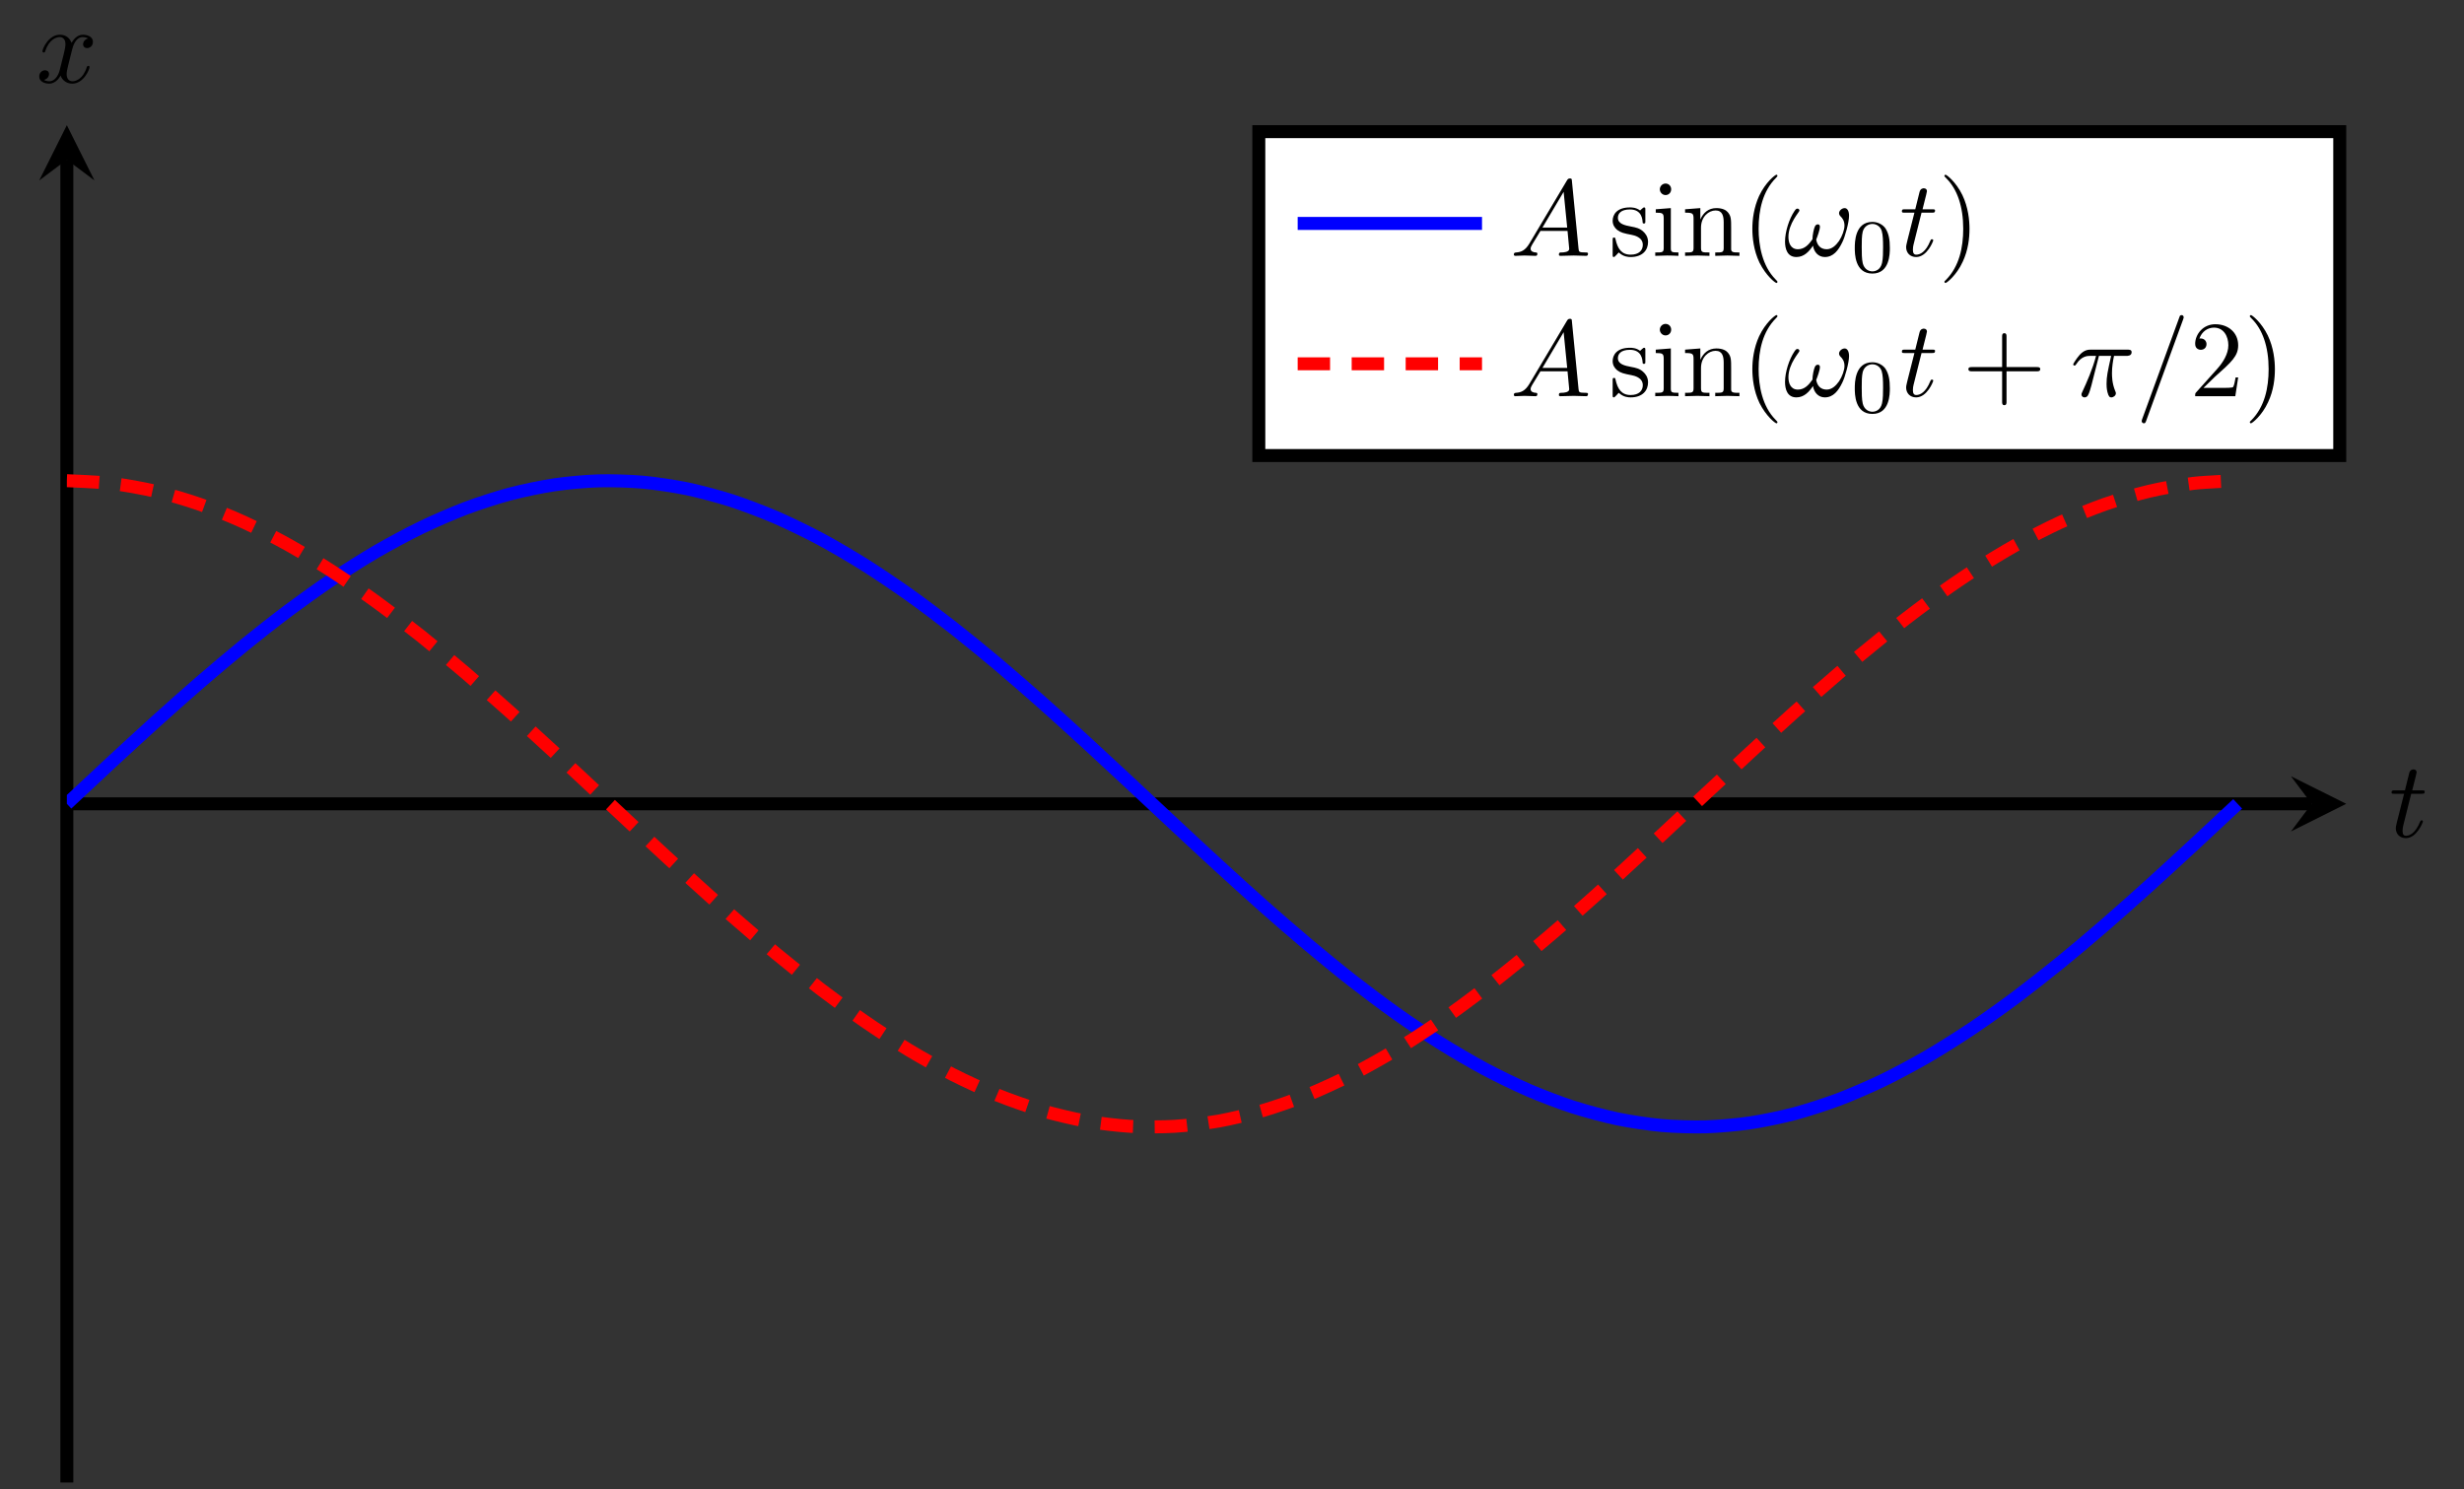 <?xml version="1.0" encoding="UTF-8"?>
<svg xmlns="http://www.w3.org/2000/svg" xmlns:xlink="http://www.w3.org/1999/xlink" width="227.327pt" height="137.394pt" viewBox="0 0 227.327 137.394" version="1.1">
<rect x="0" y="0" width="227.327" height="137.394" fill="#333333" stroke="none"/>
<defs>
<g>
<symbol overflow="visible" id="glyph0-0">
<path style="stroke:none;" d=""/>
</symbol>
<symbol overflow="visible" id="glyph0-1">
<path style="stroke:none;" d="M 2.047 -3.984 L 2.984 -3.984 C 3.188 -3.984 3.297 -3.984 3.297 -4.188 C 3.297 -4.297 3.188 -4.297 3.016 -4.297 L 2.141 -4.297 C 2.5 -5.719 2.547 -5.906 2.547 -5.969 C 2.547 -6.141 2.422 -6.234 2.25 -6.234 C 2.219 -6.234 1.938 -6.234 1.859 -5.875 L 1.469 -4.297 L 0.531 -4.297 C 0.328 -4.297 0.234 -4.297 0.234 -4.109 C 0.234 -3.984 0.312 -3.984 0.516 -3.984 L 1.391 -3.984 C 0.672 -1.156 0.625 -0.984 0.625 -0.812 C 0.625 -0.266 1 0.109 1.547 0.109 C 2.562 0.109 3.125 -1.344 3.125 -1.422 C 3.125 -1.531 3.047 -1.531 3.016 -1.531 C 2.922 -1.531 2.906 -1.5 2.859 -1.391 C 2.438 -0.344 1.906 -0.109 1.562 -0.109 C 1.359 -0.109 1.25 -0.234 1.25 -0.562 C 1.25 -0.812 1.281 -0.875 1.312 -1.047 Z M 2.047 -3.984 "/>
</symbol>
<symbol overflow="visible" id="glyph0-2">
<path style="stroke:none;" d="M 3.328 -3.016 C 3.391 -3.266 3.625 -4.188 4.312 -4.188 C 4.359 -4.188 4.609 -4.188 4.812 -4.062 C 4.531 -4 4.344 -3.766 4.344 -3.516 C 4.344 -3.359 4.453 -3.172 4.719 -3.172 C 4.938 -3.172 5.25 -3.344 5.25 -3.75 C 5.25 -4.266 4.672 -4.406 4.328 -4.406 C 3.75 -4.406 3.406 -3.875 3.281 -3.656 C 3.031 -4.312 2.5 -4.406 2.203 -4.406 C 1.172 -4.406 0.594 -3.125 0.594 -2.875 C 0.594 -2.766 0.703 -2.766 0.719 -2.766 C 0.797 -2.766 0.828 -2.797 0.844 -2.875 C 1.188 -3.938 1.844 -4.188 2.188 -4.188 C 2.375 -4.188 2.719 -4.094 2.719 -3.516 C 2.719 -3.203 2.547 -2.547 2.188 -1.141 C 2.031 -0.531 1.672 -0.109 1.234 -0.109 C 1.172 -0.109 0.953 -0.109 0.734 -0.234 C 0.984 -0.297 1.203 -0.5 1.203 -0.781 C 1.203 -1.047 0.984 -1.125 0.844 -1.125 C 0.531 -1.125 0.297 -0.875 0.297 -0.547 C 0.297 -0.094 0.781 0.109 1.219 0.109 C 1.891 0.109 2.25 -0.594 2.266 -0.641 C 2.391 -0.281 2.75 0.109 3.344 0.109 C 4.375 0.109 4.938 -1.172 4.938 -1.422 C 4.938 -1.531 4.859 -1.531 4.828 -1.531 C 4.734 -1.531 4.719 -1.484 4.688 -1.422 C 4.359 -0.344 3.688 -0.109 3.375 -0.109 C 2.984 -0.109 2.828 -0.422 2.828 -0.766 C 2.828 -0.984 2.875 -1.203 2.984 -1.641 Z M 3.328 -3.016 "/>
</symbol>
<symbol overflow="visible" id="glyph0-3">
<path style="stroke:none;" d="M 1.781 -1.141 C 1.391 -0.484 1 -0.344 0.562 -0.312 C 0.438 -0.297 0.344 -0.297 0.344 -0.109 C 0.344 -0.047 0.406 0 0.484 0 C 0.75 0 1.062 -0.031 1.328 -0.031 C 1.672 -0.031 2.016 0 2.328 0 C 2.391 0 2.516 0 2.516 -0.188 C 2.516 -0.297 2.438 -0.312 2.359 -0.312 C 2.141 -0.328 1.891 -0.406 1.891 -0.656 C 1.891 -0.781 1.953 -0.891 2.031 -1.031 L 2.797 -2.297 L 5.297 -2.297 C 5.312 -2.094 5.453 -0.734 5.453 -0.641 C 5.453 -0.344 4.938 -0.312 4.734 -0.312 C 4.594 -0.312 4.5 -0.312 4.5 -0.109 C 4.5 0 4.609 0 4.641 0 C 5.047 0 5.469 -0.031 5.875 -0.031 C 6.125 -0.031 6.766 0 7.016 0 C 7.062 0 7.188 0 7.188 -0.203 C 7.188 -0.312 7.094 -0.312 6.953 -0.312 C 6.344 -0.312 6.344 -0.375 6.312 -0.672 L 5.703 -6.891 C 5.688 -7.094 5.688 -7.141 5.516 -7.141 C 5.359 -7.141 5.312 -7.062 5.25 -6.969 Z M 2.984 -2.609 L 4.938 -5.906 L 5.266 -2.609 Z M 2.984 -2.609 "/>
</symbol>
<symbol overflow="visible" id="glyph0-4">
<path style="stroke:none;" d="M 6.031 -3.703 C 6.031 -4.156 5.859 -4.406 5.625 -4.406 C 5.375 -4.406 5.109 -4.172 5.109 -3.938 C 5.109 -3.844 5.156 -3.734 5.25 -3.641 C 5.422 -3.484 5.609 -3.219 5.609 -2.797 C 5.609 -2.406 5.406 -1.828 5.109 -1.375 C 4.812 -0.953 4.438 -0.609 3.969 -0.609 C 3.406 -0.609 3.094 -0.969 3 -1.5 C 3.109 -1.766 3.344 -2.406 3.344 -2.688 C 3.344 -2.797 3.297 -2.906 3.156 -2.906 C 3.078 -2.906 2.969 -2.875 2.891 -2.734 C 2.781 -2.531 2.656 -1.891 2.656 -1.531 C 2.328 -1.062 1.938 -0.609 1.312 -0.609 C 0.641 -0.609 0.438 -1.203 0.438 -1.75 C 0.438 -3 1.453 -4.047 1.453 -4.172 C 1.453 -4.281 1.375 -4.359 1.266 -4.359 C 1.141 -4.359 1.062 -4.234 1 -4.141 C 0.5 -3.406 0.125 -2.219 0.125 -1.312 C 0.125 -0.625 0.344 0.109 1.172 0.109 C 1.875 0.109 2.344 -0.391 2.703 -0.938 C 2.797 -0.359 3.188 0.109 3.797 0.109 C 4.578 0.109 5.047 -0.5 5.406 -1.25 C 5.656 -1.734 6.031 -3.094 6.031 -3.703 Z M 6.031 -3.703 "/>
</symbol>
<symbol overflow="visible" id="glyph0-5">
<path style="stroke:none;" d="M 2.641 -3.719 L 3.766 -3.719 C 3.438 -2.25 3.344 -1.812 3.344 -1.141 C 3.344 -1 3.344 -0.734 3.422 -0.391 C 3.531 0.047 3.641 0.109 3.781 0.109 C 3.984 0.109 4.203 -0.062 4.203 -0.266 C 4.203 -0.328 4.203 -0.344 4.141 -0.484 C 3.844 -1.203 3.844 -1.859 3.844 -2.141 C 3.844 -2.656 3.922 -3.203 4.031 -3.719 L 5.156 -3.719 C 5.297 -3.719 5.656 -3.719 5.656 -4.062 C 5.656 -4.297 5.438 -4.297 5.25 -4.297 L 1.906 -4.297 C 1.688 -4.297 1.312 -4.297 0.875 -3.828 C 0.531 -3.438 0.266 -2.984 0.266 -2.938 C 0.266 -2.922 0.266 -2.828 0.391 -2.828 C 0.469 -2.828 0.484 -2.875 0.547 -2.953 C 1.031 -3.719 1.609 -3.719 1.812 -3.719 L 2.375 -3.719 C 2.062 -2.516 1.531 -1.312 1.109 -0.406 C 1.031 -0.25 1.031 -0.234 1.031 -0.156 C 1.031 0.031 1.188 0.109 1.312 0.109 C 1.609 0.109 1.688 -0.172 1.812 -0.531 C 1.953 -1 1.953 -1.016 2.078 -1.516 Z M 2.641 -3.719 "/>
</symbol>
<symbol overflow="visible" id="glyph0-6">
<path style="stroke:none;" d="M 4.375 -7.094 C 4.422 -7.234 4.422 -7.266 4.422 -7.281 C 4.422 -7.391 4.344 -7.484 4.234 -7.484 C 4.156 -7.484 4.094 -7.453 4.062 -7.391 L 0.594 2.109 C 0.547 2.25 0.547 2.281 0.547 2.297 C 0.547 2.406 0.641 2.5 0.75 2.5 C 0.875 2.5 0.906 2.422 0.969 2.25 Z M 4.375 -7.094 "/>
</symbol>
<symbol overflow="visible" id="glyph1-0">
<path style="stroke:none;" d=""/>
</symbol>
<symbol overflow="visible" id="glyph1-1">
<path style="stroke:none;" d="M 2.078 -1.938 C 2.297 -1.891 3.109 -1.734 3.109 -1.016 C 3.109 -0.516 2.766 -0.109 1.984 -0.109 C 1.141 -0.109 0.781 -0.672 0.594 -1.531 C 0.562 -1.656 0.562 -1.688 0.453 -1.688 C 0.328 -1.688 0.328 -1.625 0.328 -1.453 L 0.328 -0.125 C 0.328 0.047 0.328 0.109 0.438 0.109 C 0.484 0.109 0.5 0.094 0.688 -0.094 C 0.703 -0.109 0.703 -0.125 0.891 -0.312 C 1.328 0.094 1.781 0.109 1.984 0.109 C 3.125 0.109 3.594 -0.562 3.594 -1.281 C 3.594 -1.797 3.297 -2.109 3.172 -2.219 C 2.844 -2.547 2.453 -2.625 2.031 -2.703 C 1.469 -2.812 0.812 -2.938 0.812 -3.516 C 0.812 -3.875 1.062 -4.281 1.922 -4.281 C 3.016 -4.281 3.078 -3.375 3.094 -3.078 C 3.094 -2.984 3.188 -2.984 3.203 -2.984 C 3.344 -2.984 3.344 -3.031 3.344 -3.219 L 3.344 -4.234 C 3.344 -4.391 3.344 -4.469 3.234 -4.469 C 3.188 -4.469 3.156 -4.469 3.031 -4.344 C 3 -4.312 2.906 -4.219 2.859 -4.188 C 2.484 -4.469 2.078 -4.469 1.922 -4.469 C 0.703 -4.469 0.328 -3.797 0.328 -3.234 C 0.328 -2.891 0.484 -2.609 0.75 -2.391 C 1.078 -2.141 1.359 -2.078 2.078 -1.938 Z M 2.078 -1.938 "/>
</symbol>
<symbol overflow="visible" id="glyph1-2">
<path style="stroke:none;" d="M 1.766 -4.406 L 0.375 -4.297 L 0.375 -3.984 C 1.016 -3.984 1.109 -3.922 1.109 -3.438 L 1.109 -0.75 C 1.109 -0.312 1 -0.312 0.328 -0.312 L 0.328 0 C 0.641 -0.016 1.188 -0.031 1.422 -0.031 C 1.781 -0.031 2.125 -0.016 2.469 0 L 2.469 -0.312 C 1.797 -0.312 1.766 -0.359 1.766 -0.75 Z M 1.797 -6.141 C 1.797 -6.453 1.562 -6.672 1.281 -6.672 C 0.969 -6.672 0.75 -6.406 0.75 -6.141 C 0.75 -5.875 0.969 -5.609 1.281 -5.609 C 1.562 -5.609 1.797 -5.828 1.797 -6.141 Z M 1.797 -6.141 "/>
</symbol>
<symbol overflow="visible" id="glyph1-3">
<path style="stroke:none;" d="M 1.094 -3.422 L 1.094 -0.75 C 1.094 -0.312 0.984 -0.312 0.312 -0.312 L 0.312 0 C 0.672 -0.016 1.172 -0.031 1.453 -0.031 C 1.703 -0.031 2.219 -0.016 2.562 0 L 2.562 -0.312 C 1.891 -0.312 1.781 -0.312 1.781 -0.75 L 1.781 -2.594 C 1.781 -3.625 2.5 -4.188 3.125 -4.188 C 3.766 -4.188 3.875 -3.656 3.875 -3.078 L 3.875 -0.75 C 3.875 -0.312 3.766 -0.312 3.094 -0.312 L 3.094 0 C 3.438 -0.016 3.953 -0.031 4.219 -0.031 C 4.469 -0.031 5 -0.016 5.328 0 L 5.328 -0.312 C 4.812 -0.312 4.562 -0.312 4.562 -0.609 L 4.562 -2.516 C 4.562 -3.375 4.562 -3.672 4.25 -4.031 C 4.109 -4.203 3.781 -4.406 3.203 -4.406 C 2.469 -4.406 2 -3.984 1.719 -3.359 L 1.719 -4.406 L 0.312 -4.297 L 0.312 -3.984 C 1.016 -3.984 1.094 -3.922 1.094 -3.422 Z M 1.094 -3.422 "/>
</symbol>
<symbol overflow="visible" id="glyph1-4">
<path style="stroke:none;" d="M 3.297 2.391 C 3.297 2.359 3.297 2.344 3.125 2.172 C 1.891 0.922 1.562 -0.969 1.562 -2.5 C 1.562 -4.234 1.938 -5.969 3.172 -7.203 C 3.297 -7.328 3.297 -7.344 3.297 -7.375 C 3.297 -7.453 3.266 -7.484 3.203 -7.484 C 3.094 -7.484 2.203 -6.797 1.609 -5.531 C 1.109 -4.438 0.984 -3.328 0.984 -2.5 C 0.984 -1.719 1.094 -0.516 1.641 0.625 C 2.25 1.844 3.094 2.5 3.203 2.5 C 3.266 2.5 3.297 2.469 3.297 2.391 Z M 3.297 2.391 "/>
</symbol>
<symbol overflow="visible" id="glyph1-5">
<path style="stroke:none;" d="M 2.875 -2.5 C 2.875 -3.266 2.766 -4.469 2.219 -5.609 C 1.625 -6.828 0.766 -7.484 0.672 -7.484 C 0.609 -7.484 0.562 -7.438 0.562 -7.375 C 0.562 -7.344 0.562 -7.328 0.75 -7.141 C 1.734 -6.156 2.297 -4.578 2.297 -2.5 C 2.297 -0.781 1.938 0.969 0.703 2.219 C 0.562 2.344 0.562 2.359 0.562 2.391 C 0.562 2.453 0.609 2.5 0.672 2.5 C 0.766 2.5 1.672 1.812 2.25 0.547 C 2.766 -0.547 2.875 -1.656 2.875 -2.5 Z M 2.875 -2.5 "/>
</symbol>
<symbol overflow="visible" id="glyph1-6">
<path style="stroke:none;" d="M 4.078 -2.297 L 6.859 -2.297 C 7 -2.297 7.188 -2.297 7.188 -2.5 C 7.188 -2.688 7 -2.688 6.859 -2.688 L 4.078 -2.688 L 4.078 -5.484 C 4.078 -5.625 4.078 -5.812 3.875 -5.812 C 3.672 -5.812 3.672 -5.625 3.672 -5.484 L 3.672 -2.688 L 0.891 -2.688 C 0.75 -2.688 0.562 -2.688 0.562 -2.5 C 0.562 -2.297 0.75 -2.297 0.891 -2.297 L 3.672 -2.297 L 3.672 0.5 C 3.672 0.641 3.672 0.828 3.875 0.828 C 4.078 0.828 4.078 0.641 4.078 0.5 Z M 4.078 -2.297 "/>
</symbol>
<symbol overflow="visible" id="glyph1-7">
<path style="stroke:none;" d="M 1.266 -0.766 L 2.328 -1.797 C 3.875 -3.172 4.469 -3.703 4.469 -4.703 C 4.469 -5.844 3.578 -6.641 2.359 -6.641 C 1.234 -6.641 0.5 -5.719 0.5 -4.828 C 0.5 -4.281 1 -4.281 1.031 -4.281 C 1.203 -4.281 1.547 -4.391 1.547 -4.812 C 1.547 -5.062 1.359 -5.328 1.016 -5.328 C 0.938 -5.328 0.922 -5.328 0.891 -5.312 C 1.109 -5.969 1.656 -6.328 2.234 -6.328 C 3.141 -6.328 3.562 -5.516 3.562 -4.703 C 3.562 -3.906 3.078 -3.125 2.516 -2.5 L 0.609 -0.375 C 0.5 -0.266 0.5 -0.234 0.5 0 L 4.203 0 L 4.469 -1.734 L 4.234 -1.734 C 4.172 -1.438 4.109 -1 4 -0.844 C 3.938 -0.766 3.281 -0.766 3.062 -0.766 Z M 1.266 -0.766 "/>
</symbol>
<symbol overflow="visible" id="glyph2-0">
<path style="stroke:none;" d=""/>
</symbol>
<symbol overflow="visible" id="glyph2-1">
<path style="stroke:none;" d="M 3.594 -2.219 C 3.594 -2.984 3.5 -3.547 3.188 -4.031 C 2.969 -4.344 2.531 -4.625 1.984 -4.625 C 0.359 -4.625 0.359 -2.719 0.359 -2.219 C 0.359 -1.719 0.359 0.141 1.984 0.141 C 3.594 0.141 3.594 -1.719 3.594 -2.219 Z M 1.984 -0.062 C 1.656 -0.062 1.234 -0.25 1.094 -0.812 C 1 -1.219 1 -1.797 1 -2.312 C 1 -2.828 1 -3.359 1.094 -3.734 C 1.25 -4.281 1.688 -4.438 1.984 -4.438 C 2.359 -4.438 2.719 -4.203 2.844 -3.797 C 2.953 -3.422 2.969 -2.922 2.969 -2.312 C 2.969 -1.797 2.969 -1.281 2.875 -0.844 C 2.734 -0.203 2.266 -0.062 1.984 -0.062 Z M 1.984 -0.062 "/>
</symbol>
</g>
<clipPath id="clip1">
  <path d="M 5 14 L 7 14 L 7 137.395 L 5 137.395 Z M 5 14 "/>
</clipPath>
<clipPath id="clip2">
  <path d="M 6.168 27 L 216.461 27 L 216.461 121 L 6.168 121 Z M 6.168 27 "/>
</clipPath>
</defs>
<g id="surface1">
<path style="fill:none;stroke-width:1.196;stroke-linecap:butt;stroke-linejoin:miter;stroke:rgb(0%,0%,0%);stroke-opacity:1;stroke-miterlimit:10;" d="M 0.001 62.624 L 207.106 62.624 " transform="matrix(1,0,0,-1,6.167,136.796)"/>
<path style=" stroke:none;fill-rule:nonzero;fill:rgb(0%,0%,0%);fill-opacity:1;" d="M 216.461 74.172 L 211.359 71.625 L 213.273 74.172 L 211.359 76.723 "/>
<g clip-path="url(#clip1)" clip-rule="nonzero">
<path style="fill:none;stroke-width:1.196;stroke-linecap:butt;stroke-linejoin:miter;stroke:rgb(0%,0%,0%);stroke-opacity:1;stroke-miterlimit:10;" d="M 0.001 -0.001 L 0.001 122.058 " transform="matrix(1,0,0,-1,6.167,136.796)"/>
</g>
<path style=" stroke:none;fill-rule:nonzero;fill:rgb(0%,0%,0%);fill-opacity:1;" d="M 6.168 11.551 L 3.617 16.652 L 6.168 14.738 L 8.719 16.652 "/>
<g clip-path="url(#clip2)" clip-rule="nonzero">
<path style="fill:none;stroke-width:1.196;stroke-linecap:butt;stroke-linejoin:miter;stroke:rgb(0%,0%,100%);stroke-opacity:1;stroke-miterlimit:10;" d="M 0.001 62.624 C 0.001 62.624 2.954 65.386 4.087 66.437 C 5.22 67.484 7.04 69.163 8.173 70.187 C 9.31 71.21 11.126 72.831 12.263 73.812 C 13.396 74.792 15.216 76.331 16.349 77.253 C 17.485 78.175 19.302 79.609 20.435 80.456 C 21.571 81.304 23.388 82.609 24.524 83.366 C 25.657 84.128 27.478 85.276 28.61 85.937 C 29.747 86.593 31.563 87.573 32.7 88.12 C 33.833 88.671 35.653 89.46 36.786 89.89 C 37.919 90.319 39.739 90.909 40.872 91.21 C 42.009 91.511 43.825 91.89 44.962 92.058 C 46.095 92.23 47.915 92.394 49.048 92.425 C 50.181 92.46 52.001 92.405 53.134 92.304 C 54.27 92.202 56.087 91.929 57.224 91.694 C 58.356 91.456 60.177 90.972 61.31 90.609 C 62.442 90.241 64.263 89.55 65.395 89.062 C 66.532 88.569 68.349 87.687 69.485 87.081 C 70.618 86.476 72.438 85.409 73.571 84.698 C 74.704 83.984 76.524 82.757 77.657 81.952 C 78.794 81.148 80.61 79.776 81.747 78.89 C 82.88 78.003 84.7 76.515 85.833 75.562 C 86.966 74.609 88.786 73.023 89.919 72.019 C 91.056 71.015 92.872 69.362 94.009 68.323 C 95.142 67.284 96.962 65.589 98.095 64.534 C 99.228 63.48 101.048 61.769 102.181 60.714 C 103.317 59.655 105.134 57.964 106.27 56.925 C 107.403 55.886 109.224 54.23 110.356 53.226 C 111.493 52.222 113.31 50.64 114.446 49.687 C 115.579 48.733 117.395 47.241 118.532 46.355 C 119.665 45.468 121.485 44.101 122.618 43.296 C 123.755 42.487 125.571 41.261 126.708 40.55 C 127.841 39.839 129.661 38.773 130.794 38.167 C 131.927 37.562 133.747 36.675 134.88 36.187 C 136.017 35.698 137.833 35.003 138.97 34.64 C 140.103 34.273 141.923 33.788 143.056 33.55 C 144.188 33.316 146.009 33.042 147.142 32.941 C 148.278 32.839 150.095 32.784 151.231 32.819 C 152.364 32.851 154.185 33.015 155.317 33.187 C 156.45 33.355 158.27 33.733 159.403 34.034 C 160.54 34.339 162.356 34.925 163.493 35.355 C 164.626 35.784 166.446 36.573 167.579 37.124 C 168.712 37.671 170.532 38.648 171.665 39.308 C 172.802 39.968 174.618 41.116 175.755 41.878 C 176.888 42.636 178.708 43.937 179.841 44.784 C 180.974 45.636 182.794 47.066 183.927 47.987 C 185.063 48.909 186.88 50.448 188.017 51.433 C 189.149 52.413 190.97 54.034 192.103 55.058 C 193.235 56.081 195.056 57.757 196.188 58.808 C 197.325 59.858 200.278 62.62 200.278 62.62 " transform="matrix(1,0,0,-1,6.167,136.796)"/>
<path style="fill:none;stroke-width:1.196;stroke-linecap:butt;stroke-linejoin:miter;stroke:rgb(100%,0%,0%);stroke-opacity:1;stroke-dasharray:2.989,1.993;stroke-miterlimit:10;" d="M 0.001 92.441 C 0.001 92.441 2.954 92.331 4.087 92.194 C 5.22 92.062 7.04 91.734 8.173 91.468 C 9.31 91.198 11.126 90.659 12.263 90.261 C 13.396 89.866 15.216 89.124 16.349 88.605 C 17.485 88.085 19.302 87.151 20.435 86.519 C 21.571 85.886 23.388 84.78 24.524 84.042 C 25.657 83.308 27.478 82.042 28.61 81.214 C 29.747 80.386 31.563 78.987 32.7 78.081 C 33.833 77.175 35.653 75.659 36.786 74.694 C 37.919 73.726 39.739 72.12 40.872 71.109 C 42.009 70.093 43.825 68.425 44.962 67.382 C 46.095 66.335 47.915 64.636 49.048 63.577 C 50.181 62.523 52.001 60.812 53.134 59.761 C 54.27 58.706 56.087 57.019 57.224 55.987 C 58.356 54.956 60.177 53.319 61.31 52.323 C 62.442 51.331 64.263 49.769 65.395 48.831 C 66.532 47.894 68.349 46.433 69.485 45.562 C 70.618 44.694 72.438 43.358 73.571 42.577 C 74.704 41.792 76.524 40.605 77.657 39.917 C 78.794 39.233 80.61 38.21 81.747 37.632 C 82.88 37.054 84.7 36.218 85.833 35.757 C 86.966 35.3 88.786 34.655 89.919 34.323 C 91.056 33.991 92.872 33.554 94.009 33.355 C 95.142 33.151 96.962 32.933 98.095 32.866 C 99.228 32.796 101.048 32.796 102.181 32.866 C 103.317 32.933 105.134 33.151 106.27 33.351 C 107.403 33.554 109.224 33.987 110.356 34.323 C 111.493 34.655 113.31 35.296 114.446 35.757 C 115.579 36.214 117.395 37.054 118.532 37.632 C 119.665 38.206 121.485 39.23 122.618 39.917 C 123.755 40.601 125.571 41.792 126.708 42.573 C 127.841 43.358 129.661 44.694 130.794 45.562 C 131.927 46.429 133.747 47.89 134.88 48.827 C 136.017 49.769 137.833 51.331 138.97 52.323 C 140.103 53.316 141.923 54.956 143.056 55.987 C 144.188 57.019 146.009 58.706 147.142 59.757 C 148.278 60.812 150.095 62.519 151.231 63.577 C 152.364 64.632 154.185 66.335 155.317 67.378 C 156.45 68.425 158.27 70.089 159.403 71.105 C 160.54 72.12 162.356 73.722 163.493 74.691 C 164.626 75.659 166.446 77.175 167.579 78.077 C 168.712 78.984 170.532 80.386 171.665 81.214 C 172.802 82.038 174.618 83.304 175.755 84.042 C 176.888 84.776 178.708 85.886 179.841 86.519 C 180.974 87.151 182.794 88.085 183.927 88.605 C 185.063 89.12 186.88 89.862 188.017 90.261 C 189.149 90.659 190.97 91.198 192.103 91.464 C 193.235 91.734 195.056 92.062 196.188 92.194 C 197.325 92.331 200.278 92.441 200.278 92.441 " transform="matrix(1,0,0,-1,6.167,136.796)"/>
</g>
<g style="fill:rgb(0%,0%,0%);fill-opacity:1;">
  <use xlink:href="#glyph0-1" x="220.409" y="77.229"/>
</g>
<g style="fill:rgb(0%,0%,0%);fill-opacity:1;">
  <use xlink:href="#glyph0-2" x="3.321" y="7.61"/>
</g>
<path style="fill-rule:nonzero;fill:rgb(100%,100%,100%);fill-opacity:1;stroke-width:1.196;stroke-linecap:butt;stroke-linejoin:miter;stroke:rgb(0%,0%,0%);stroke-opacity:1;stroke-miterlimit:10;" d="M 109.97 94.761 L 209.696 94.761 L 209.696 124.648 L 109.97 124.648 Z M 109.97 94.761 " transform="matrix(1,0,0,-1,6.167,136.796)"/>
<path style="fill:none;stroke-width:1.196;stroke-linecap:butt;stroke-linejoin:miter;stroke:rgb(0%,0%,100%);stroke-opacity:1;stroke-miterlimit:10;" d="M -0.001 0.002 C -0.001 0.002 6.143 0.002 8.503 0.002 C 10.866 0.002 17.006 0.002 17.006 0.002 " transform="matrix(1,0,0,-1,119.724,20.619)"/>
<g style="fill:rgb(0%,0%,0%);fill-opacity:1;">
  <use xlink:href="#glyph0-3" x="139.322" y="23.608"/>
</g>
<g style="fill:rgb(0%,0%,0%);fill-opacity:1;">
  <use xlink:href="#glyph1-1" x="148.455" y="23.608"/>
  <use xlink:href="#glyph1-2" x="152.384" y="23.608"/>
  <use xlink:href="#glyph1-3" x="155.152" y="23.608"/>
  <use xlink:href="#glyph1-4" x="160.687" y="23.608"/>
</g>
<g style="fill:rgb(0%,0%,0%);fill-opacity:1;">
  <use xlink:href="#glyph0-4" x="164.561" y="23.608"/>
</g>
<g style="fill:rgb(0%,0%,0%);fill-opacity:1;">
  <use xlink:href="#glyph2-1" x="170.762" y="25.102"/>
</g>
<g style="fill:rgb(0%,0%,0%);fill-opacity:1;">
  <use xlink:href="#glyph0-1" x="175.232" y="23.608"/>
</g>
<g style="fill:rgb(0%,0%,0%);fill-opacity:1;">
  <use xlink:href="#glyph1-5" x="178.829" y="23.608"/>
</g>
<path style="fill:none;stroke-width:1.196;stroke-linecap:butt;stroke-linejoin:miter;stroke:rgb(100%,0%,0%);stroke-opacity:1;stroke-dasharray:2.989,1.993;stroke-miterlimit:10;" d="M -0.001 -0 C -0.001 -0 6.143 -0 8.503 -0 C 10.866 -0 17.006 -0 17.006 -0 " transform="matrix(1,0,0,-1,119.724,33.57)"/>
<g style="fill:rgb(0%,0%,0%);fill-opacity:1;">
  <use xlink:href="#glyph0-3" x="139.322" y="36.559"/>
</g>
<g style="fill:rgb(0%,0%,0%);fill-opacity:1;">
  <use xlink:href="#glyph1-1" x="148.455" y="36.559"/>
  <use xlink:href="#glyph1-2" x="152.384" y="36.559"/>
  <use xlink:href="#glyph1-3" x="155.152" y="36.559"/>
  <use xlink:href="#glyph1-4" x="160.687" y="36.559"/>
</g>
<g style="fill:rgb(0%,0%,0%);fill-opacity:1;">
  <use xlink:href="#glyph0-4" x="164.561" y="36.559"/>
</g>
<g style="fill:rgb(0%,0%,0%);fill-opacity:1;">
  <use xlink:href="#glyph2-1" x="170.762" y="38.054"/>
</g>
<g style="fill:rgb(0%,0%,0%);fill-opacity:1;">
  <use xlink:href="#glyph0-1" x="175.232" y="36.559"/>
</g>
<g style="fill:rgb(0%,0%,0%);fill-opacity:1;">
  <use xlink:href="#glyph1-6" x="181.043" y="36.559"/>
</g>
<g style="fill:rgb(0%,0%,0%);fill-opacity:1;">
  <use xlink:href="#glyph0-5" x="191.006" y="36.559"/>
</g>
<g style="fill:rgb(0%,0%,0%);fill-opacity:1;">
  <use xlink:href="#glyph0-6" x="197.043" y="36.559"/>
</g>
<g style="fill:rgb(0%,0%,0%);fill-opacity:1;">
  <use xlink:href="#glyph1-7" x="202.024" y="36.559"/>
  <use xlink:href="#glyph1-5" x="207.005" y="36.559"/>
</g>
</g>
</svg>
